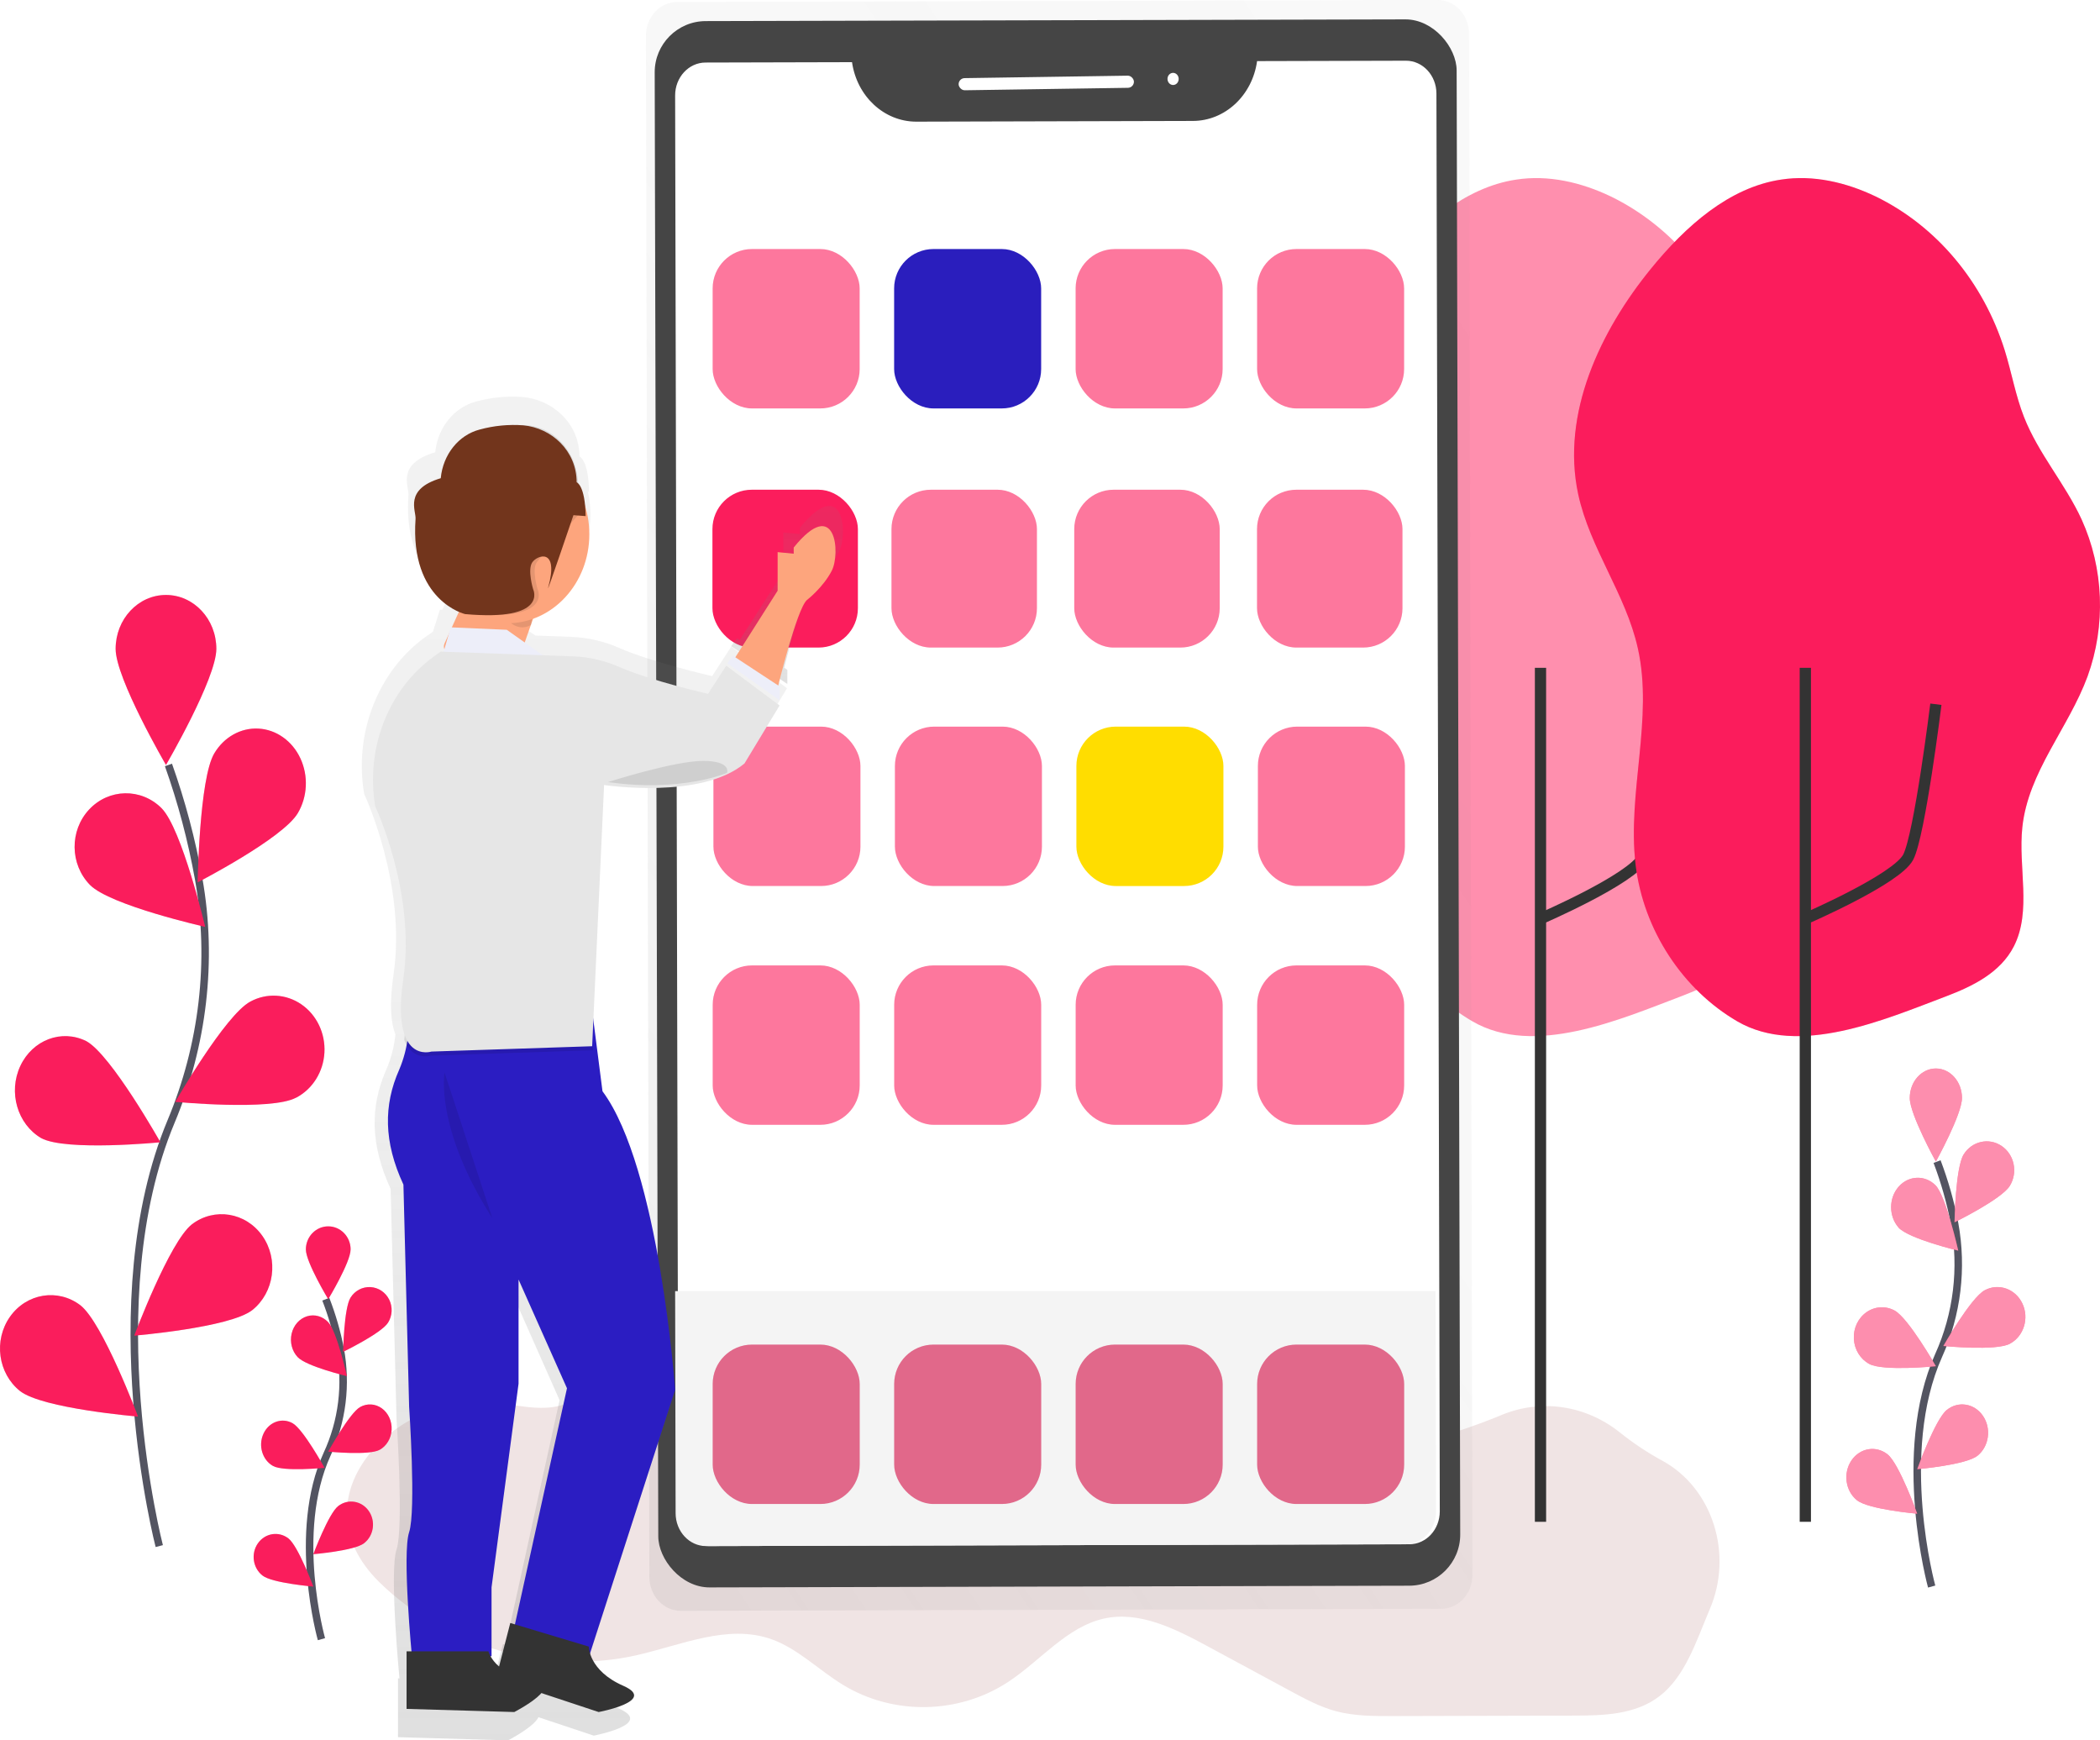 <?xml version="1.0" encoding="UTF-8"?>
<svg width="560px" height="464px" viewBox="0 0 560 464" version="1.1" xmlns="http://www.w3.org/2000/svg" xmlns:xlink="http://www.w3.org/1999/xlink">
    <!-- Generator: Sketch 51.3 (57544) - http://www.bohemiancoding.com/sketch -->
    <title>undraw_mobile_apps_4wgf</title>
    <desc>Created with Sketch.</desc>
    <defs>
        <linearGradient x1="10.855%" y1="101.74%" x2="89.146%" y2="-1.736%" id="linearGradient-1">
            <stop stop-color="#808080" stop-opacity="0.25" offset="0%"></stop>
            <stop stop-color="#808080" stop-opacity="0.12" offset="54%"></stop>
            <stop stop-color="#808080" stop-opacity="0.1" offset="100%"></stop>
        </linearGradient>
        <linearGradient x1="49.884%" y1="100%" x2="49.884%" y2="0.052%" id="linearGradient-2">
            <stop stop-color="#808080" stop-opacity="0.25" offset="0%"></stop>
            <stop stop-color="#808080" stop-opacity="0.12" offset="54%"></stop>
            <stop stop-color="#808080" stop-opacity="0.1" offset="100%"></stop>
        </linearGradient>
        <linearGradient x1="50.026%" y1="100%" x2="50.026%" y2="0.001%" id="linearGradient-3">
            <stop stop-color="#808080" stop-opacity="0.25" offset="0%"></stop>
            <stop stop-color="#808080" stop-opacity="0.12" offset="54%"></stop>
            <stop stop-color="#808080" stop-opacity="0.1" offset="100%"></stop>
        </linearGradient>
    </defs>
    <g id="Welcome" stroke="none" stroke-width="1" fill="none" fill-rule="evenodd">
        <g id="Full-HD-+-WebDev" transform="translate(-157, -303)">
            <g id="undraw_mobile_apps_4wgf" transform="translate(157, 303)">
                <path d="M129.997,373.737 C137.505,374.275 145.44,377.11 152.271,373.678 C154.033,372.795 155.631,371.52 157.461,370.81 C161.663,369.177 166.28,370.763 170.513,372.29 C203.651,384.228 237.713,392.878 272.284,398.133 C279.407,399.215 286.842,400.124 293.631,397.602 C298.595,395.763 302.895,392.212 307.811,390.22 C315.85,386.974 324.73,388.182 333.287,388.693 C355.701,390.023 378.125,386.305 399.158,377.773 L400.262,377.315 C410.886,372.85 422.869,374.603 432.033,381.962 C435.607,384.815 439.398,387.332 443.365,389.483 C456.704,396.804 462.27,414.348 455.923,429.067 L455.776,429.413 C452.288,437.69 449.378,446.957 442.541,452.215 C436.095,457.174 427.635,457.38 419.743,457.399 L371.297,457.526 C366.271,457.526 361.185,457.526 356.305,456.238 C351.92,455.063 347.84,452.859 343.796,450.668 L322.12,438.965 C313.392,434.245 303.822,429.386 294.271,431.557 C284.512,433.774 277.48,442.702 268.978,448.332 C255.785,457.074 238.244,457.419 224.771,449.188 C218.318,445.245 212.713,439.496 205.675,437.02 C194.05,432.924 181.699,438.593 169.739,441.308 C146.464,446.592 119.049,439.363 101.215,421.885 C78.245,399.368 105.216,371.972 129.997,373.737 Z" id="Shape" fill="#F0E4E4" fill-rule="nonzero"></path>
                <path d="M42.469,412.205 C42.469,412.205 25.55,346.998 45.642,298.955 C54.076,278.802 56.877,256.179 52.977,234.31 C51.115,223.929 48.418,213.765 44.922,203.944" id="Shape" stroke="#535461" stroke-width="2"></path>
                <path d="M57.691,172.994 C57.691,180.93 44.263,203.944 44.263,203.944 C44.263,203.944 30.835,180.93 30.835,172.994 C30.835,165.057 36.847,158.623 44.263,158.623 C51.679,158.623 57.691,165.057 57.691,172.994 Z" id="Shape" fill="#FB1D5C" fill-rule="nonzero"></path>
                <path d="M79.429,216.773 C75.441,223.545 52.718,235.237 52.718,235.237 C52.718,235.237 53.13,207.671 57.117,200.899 C59.698,196.52 64.208,193.986 68.95,194.252 C73.692,194.518 77.945,197.543 80.106,202.189 C82.268,206.834 82.009,212.394 79.429,216.773 Z" id="Shape" fill="#FB1D5C" fill-rule="nonzero"></path>
                <path d="M78.942,292.654 C72.25,296.219 46.75,293.759 46.75,293.759 C46.75,293.759 60.054,270.606 66.746,267.042 C71.082,264.683 76.283,264.964 80.37,267.776 C84.456,270.588 86.801,275.5 86.513,280.644 C86.224,285.787 83.346,290.372 78.973,292.654 L78.942,292.654 Z" id="Shape" fill="#FB1D5C" fill-rule="nonzero"></path>
                <path d="M67.251,349.303 C61.246,353.977 35.808,356.093 35.808,356.093 C35.808,356.093 45.179,331.088 51.178,326.414 C57.183,321.851 65.556,323.224 69.96,329.492 C74.363,335.761 73.158,344.593 67.257,349.303 L67.251,349.303 Z" id="Shape" fill="#FB1D5C" fill-rule="nonzero"></path>
                <path d="M23.996,235.935 C29.424,241.423 54.707,247.107 54.707,247.107 C54.707,247.107 48.516,220.965 43.087,215.477 C37.652,210.039 29.019,210.194 23.767,215.822 C18.514,221.45 18.617,230.438 23.996,235.935 Z" id="Shape" fill="#FB1D5C" fill-rule="nonzero"></path>
                <path d="M10.972,303.427 C17.583,307.024 42.771,304.542 42.771,304.542 C42.771,304.542 29.629,281.178 23.019,277.581 C16.453,274.305 8.663,277.24 5.412,284.214 C2.161,291.189 4.621,299.69 10.972,303.427 Z" id="Shape" fill="#FB1D5C" fill-rule="nonzero"></path>
                <path d="M5.36,370.884 C11.365,375.558 36.803,377.674 36.803,377.674 C36.803,377.674 27.432,352.669 21.433,347.995 C15.428,343.433 7.055,344.805 2.651,351.074 C-1.752,357.342 -0.547,366.174 5.354,370.884 L5.36,370.884 Z" id="Shape" fill="#FB1D5C" fill-rule="nonzero"></path>
                <path d="M57.691,172.994 C57.691,180.93 44.263,203.944 44.263,203.944 C44.263,203.944 30.835,180.93 30.835,172.994 C30.835,165.057 36.847,158.623 44.263,158.623 C51.679,158.623 57.691,165.057 57.691,172.994 Z" id="Shape" fill="#FB1D5C" fill-rule="nonzero" opacity="0.25"></path>
                <path d="M79.429,216.773 C75.441,223.545 52.718,235.237 52.718,235.237 C52.718,235.237 53.13,207.671 57.117,200.899 C59.698,196.52 64.208,193.986 68.95,194.252 C73.692,194.518 77.945,197.543 80.106,202.189 C82.268,206.834 82.009,212.394 79.429,216.773 Z" id="Shape" fill="#FB1D5C" fill-rule="nonzero" opacity="0.25"></path>
                <path d="M78.942,292.654 C72.25,296.219 46.75,293.759 46.75,293.759 C46.75,293.759 60.054,270.606 66.746,267.042 C71.082,264.683 76.283,264.964 80.37,267.776 C84.456,270.588 86.801,275.5 86.513,280.644 C86.224,285.787 83.346,290.372 78.973,292.654 L78.942,292.654 Z" id="Shape" fill="#FB1D5C" fill-rule="nonzero" opacity="0.25"></path>
                <path d="M67.251,349.303 C61.246,353.977 35.808,356.093 35.808,356.093 C35.808,356.093 45.179,331.088 51.178,326.414 C57.183,321.851 65.556,323.224 69.96,329.492 C74.363,335.761 73.158,344.593 67.257,349.303 L67.251,349.303 Z" id="Shape" fill="#FB1D5C" fill-rule="nonzero" opacity="0.25"></path>
                <path d="M23.996,235.935 C29.424,241.423 54.707,247.107 54.707,247.107 C54.707,247.107 48.516,220.965 43.087,215.477 C37.652,210.039 29.019,210.194 23.767,215.822 C18.514,221.45 18.617,230.438 23.996,235.935 Z" id="Shape" fill="#FB1D5C" fill-rule="nonzero" opacity="0.25"></path>
                <path d="M10.972,303.427 C17.583,307.024 42.771,304.542 42.771,304.542 C42.771,304.542 29.629,281.178 23.019,277.581 C16.453,274.305 8.663,277.24 5.412,284.214 C2.161,291.189 4.621,299.69 10.972,303.427 Z" id="Shape" fill="#FB1D5C" fill-rule="nonzero" opacity="0.25"></path>
                <path d="M5.36,370.884 C11.365,375.558 36.803,377.674 36.803,377.674 C36.803,377.674 27.432,352.669 21.433,347.995 C15.428,343.433 7.055,344.805 2.651,351.074 C-1.752,357.342 -0.547,366.174 5.354,370.884 L5.36,370.884 Z" id="Shape" fill="#FB1D5C" fill-rule="nonzero" opacity="0.25"></path>
                <path d="M365.528,230.449 C363.278,211.298 370.326,191.585 366.136,172.836 C362.913,158.353 353.367,146.261 350.229,131.752 C345.619,110.25 356.164,88.166 369.621,71.656 C378.876,60.277 390.49,49.949 404.336,47.882 C412.886,46.561 421.673,48.601 429.566,52.385 C445.791,60.286 458.26,75.159 463.984,93.443 C465.808,99.32 466.86,105.468 469.104,111.168 C472.965,120.988 480.049,128.913 484.458,138.462 C490.399,151.542 490.987,166.737 486.075,180.312 C480.974,194.14 470.265,205.711 468.684,220.51 C467.535,231.176 471.22,242.858 466.434,252.256 C462.822,259.348 455.385,262.928 448.344,265.609 C431.962,271.817 409.061,281.855 392.643,272.299 C378.28,263.945 367.608,248.128 365.528,230.449 Z" id="Shape" fill="#FF8FAE" fill-rule="nonzero"></path>
                <path d="M410.799,244.949 C410.799,244.949 435.168,234.431 438.24,228.515 C441.312,222.598 445.613,187.758 445.613,187.758" id="Shape" stroke="#333333" stroke-width="3"></path>
                <path d="M410.799,405.73 L410.799,178.047" id="Shape" stroke="#333333" stroke-width="3"></path>
                <g id="Group" opacity="0.5" transform="translate(172.078, 0)" fill="url(#linearGradient-1)" fill-rule="nonzero">
                    <path d="M211.301,1.17375727e-15 L8.479,0.535 C6.269,0.54 4.151,1.496 2.592,3.193 C1.033,4.889 0.16,7.187 0.165,9.58 L1.086,420.451 C1.091,422.846 1.974,425.14 3.541,426.829 C5.109,428.518 7.232,429.464 9.443,429.457 L212.265,428.921 C214.475,428.916 216.592,427.96 218.152,426.264 C219.711,424.568 220.584,422.27 220.579,419.876 L219.664,9.006 C219.659,6.61 218.775,4.314 217.206,2.625 C215.638,0.936 213.513,-0.009 211.301,1.17375727e-15 Z" id="Shape"></path>
                </g>
                <rect id="Rectangle-path" fill="#454545" fill-rule="nonzero" transform="translate(281.989, 214.195) rotate(-0.14) translate(-281.989, -214.195) " x="175.062" y="5.395" width="213.854" height="417.6" rx="13.64"></rect>
                <path d="M383.943,402.933 C383.953,407.771 380.33,411.702 375.847,411.717 L189.017,412.205 C184.534,412.216 180.892,408.305 180.878,403.467 L180.75,344.328 L180.036,25.457 C180.025,20.62 183.649,16.688 188.132,16.674 L227.207,16.575 C228.507,25.685 235.762,32.416 244.303,32.435 L318.131,32.244 C326.697,32.212 333.957,25.435 335.221,16.291 L374.907,16.186 C379.389,16.175 383.032,20.086 383.046,24.924 L383.809,344.328 L383.943,402.933 Z" id="Shape" fill="#FFFFFF" fill-rule="nonzero"></path>
                <path d="M382.948,402.919 C382.959,407.764 379.34,411.702 374.864,411.716 L188.291,412.205 C183.815,412.216 180.177,408.299 180.164,403.454 L180.036,344.223 L382.814,344.223 L382.948,402.919 Z" id="Shape" fill="#F4F4F4" fill-rule="nonzero"></path>
                <rect id="Rectangle-path" fill="#FFFFFF" fill-rule="nonzero" transform="translate(279.005, 22.121) rotate(-0.86) translate(-279.005, -22.121) " x="255.631" y="20.502" width="46.75" height="3.237" rx="1.619"></rect>
                <ellipse id="Oval" fill="#FFFFFF" fill-rule="nonzero" transform="translate(312.824, 21.042) rotate(-0.86) translate(-312.824, -21.042) " cx="312.824" cy="21.042" rx="1.492" ry="1.619"></ellipse>
                <path d="M436.15,230.449 C433.9,211.297 440.948,191.584 436.759,172.836 C433.536,158.353 423.988,146.261 420.85,131.752 C416.241,110.25 426.786,88.166 440.243,71.656 C449.498,60.277 461.113,49.949 474.96,47.882 C483.51,46.561 492.297,48.601 500.19,52.385 C516.416,60.286 528.885,75.159 534.609,93.442 C536.434,99.32 537.486,105.468 539.73,111.168 C543.591,120.988 550.676,128.912 555.084,138.462 C561.027,151.552 561.608,166.758 556.684,180.338 C551.582,194.166 540.873,205.737 539.292,220.536 C538.142,231.202 541.828,242.884 537.042,252.282 C533.43,259.374 525.992,262.954 518.951,265.635 C502.586,271.816 479.685,281.854 463.266,272.298 C448.903,263.944 438.23,248.128 436.15,230.449 Z" id="Shape" fill="#FB1D5C" fill-rule="nonzero"></path>
                <path d="M436.15,230.449 C433.9,211.297 440.948,191.584 436.759,172.836 C433.536,158.353 423.988,146.261 420.85,131.752 C416.241,110.25 426.786,88.166 440.243,71.656 C449.498,60.277 461.113,49.949 474.96,47.882 C483.51,46.561 492.297,48.601 500.19,52.385 C516.416,60.286 528.885,75.159 534.609,93.442 C536.434,99.32 537.486,105.468 539.73,111.168 C543.591,120.988 550.676,128.912 555.084,138.462 C561.027,151.552 561.608,166.758 556.684,180.338 C551.582,194.166 540.873,205.737 539.292,220.536 C538.142,231.202 541.828,242.884 537.042,252.282 C533.43,259.374 525.992,262.954 518.951,265.635 C502.586,271.816 479.685,281.854 463.266,272.298 C448.903,263.944 438.23,248.128 436.15,230.449 Z" id="Shape" fill="#FB1D5C" fill-rule="nonzero" opacity="0.2"></path>
                <path d="M481.421,244.949 C481.421,244.949 505.789,234.431 508.861,228.515 C511.933,222.598 516.234,187.758 516.234,187.758" id="Shape" stroke="#333333" stroke-width="3"></path>
                <path d="M481.421,405.73 L481.421,178.047" id="Shape" stroke="#333333" stroke-width="3"></path>
                <path d="M85.72,437.023 C85.72,437.023 77.69,408.63 87.222,387.719 C91.275,378.981 92.498,369.111 90.706,359.588 C89.821,355.074 88.541,350.653 86.881,346.381" id="Shape" stroke="#535461" stroke-width="2"></path>
                <path d="M93.493,333.118 C93.493,336.517 87.528,346.381 87.528,346.381 C87.528,346.381 81.563,336.517 81.563,333.118 C81.563,329.716 84.235,326.958 87.531,326.958 C90.827,326.958 93.499,329.716 93.499,333.118 L93.493,333.118 Z" id="Shape" fill="#FB1D5C" fill-rule="nonzero"></path>
                <path d="M103.483,352.635 C101.693,355.483 91.51,360.409 91.51,360.409 C91.51,360.409 91.696,348.805 93.48,345.95 C94.638,344.107 96.66,343.04 98.786,343.152 C100.912,343.264 102.819,344.538 103.788,346.494 C104.756,348.45 104.64,350.791 103.483,352.635 Z" id="Shape" fill="#FB1D5C" fill-rule="nonzero"></path>
                <path d="M101.262,386.526 C98.407,388.112 87.531,387.019 87.531,387.019 C87.531,387.019 93.198,376.708 96.053,375.121 C97.898,374.094 100.099,374.231 101.827,375.482 C103.555,376.732 104.548,378.906 104.431,381.184 C104.315,383.462 103.107,385.498 101.262,386.526 Z" id="Shape" fill="#FB1D5C" fill-rule="nonzero"></path>
                <path d="M97.1,411.433 C94.511,413.452 83.552,414.363 83.552,414.363 C83.552,414.363 87.588,403.572 90.177,401.54 C92.764,399.522 96.411,400.097 98.325,402.826 C100.238,405.554 99.692,409.402 97.106,411.42 L97.1,411.433 Z" id="Shape" fill="#FB1D5C" fill-rule="nonzero"></path>
                <path d="M79.363,361.812 C81.688,364.304 92.504,366.884 92.504,366.884 C92.504,366.884 89.855,355.018 87.531,352.526 C86.028,350.916 83.861,350.312 81.846,350.944 C79.831,351.575 78.275,353.345 77.762,355.587 C77.25,357.828 77.861,360.201 79.363,361.812 Z" id="Shape" fill="#FB1D5C" fill-rule="nonzero"></path>
                <path d="M72.807,390.842 C75.661,392.428 86.536,391.335 86.536,391.335 C86.536,391.335 80.87,381.025 78.015,379.439 C75.163,377.851 71.686,379.116 70.248,382.265 C68.81,385.414 69.955,389.254 72.807,390.842 Z" id="Shape" fill="#FB1D5C" fill-rule="nonzero"></path>
                <path d="M70.005,420.065 C72.594,422.085 83.552,422.995 83.552,422.995 C83.552,422.995 79.517,412.205 76.928,410.173 C74.341,408.154 70.694,408.73 68.78,411.458 C66.867,414.186 67.412,418.034 69.999,420.053 L70.005,420.065 Z" id="Shape" fill="#FB1D5C" fill-rule="nonzero"></path>
                <path d="M93.493,333.118 C93.493,336.517 87.528,346.381 87.528,346.381 C87.528,346.381 81.563,336.517 81.563,333.118 C81.563,329.716 84.235,326.958 87.531,326.958 C90.827,326.958 93.499,329.716 93.499,333.118 L93.493,333.118 Z" id="Shape" fill="#FB1D5C" fill-rule="nonzero" opacity="0.25"></path>
                <path d="M103.483,352.635 C101.693,355.483 91.51,360.409 91.51,360.409 C91.51,360.409 91.696,348.805 93.48,345.95 C94.638,344.107 96.66,343.04 98.786,343.152 C100.912,343.264 102.819,344.538 103.788,346.494 C104.756,348.45 104.64,350.791 103.483,352.635 Z" id="Shape" fill="#FB1D5C" fill-rule="nonzero" opacity="0.25"></path>
                <path d="M101.262,386.526 C98.407,388.112 87.531,387.019 87.531,387.019 C87.531,387.019 93.198,376.708 96.053,375.121 C97.898,374.094 100.099,374.231 101.827,375.482 C103.555,376.732 104.548,378.906 104.431,381.184 C104.315,383.462 103.107,385.498 101.262,386.526 Z" id="Shape" fill="#FB1D5C" fill-rule="nonzero" opacity="0.25"></path>
                <path d="M97.1,411.433 C94.511,413.452 83.552,414.363 83.552,414.363 C83.552,414.363 87.588,403.572 90.177,401.54 C92.764,399.522 96.411,400.097 98.325,402.826 C100.238,405.554 99.692,409.402 97.106,411.42 L97.1,411.433 Z" id="Shape" fill="#FB1D5C" fill-rule="nonzero" opacity="0.25"></path>
                <path d="M79.363,361.812 C81.688,364.304 92.504,366.884 92.504,366.884 C92.504,366.884 89.855,355.018 87.531,352.526 C86.028,350.916 83.861,350.312 81.846,350.944 C79.831,351.575 78.275,353.345 77.762,355.587 C77.25,357.828 77.861,360.201 79.363,361.812 Z" id="Shape" fill="#FB1D5C" fill-rule="nonzero" opacity="0.25"></path>
                <path d="M72.807,390.842 C75.661,392.428 86.536,391.335 86.536,391.335 C86.536,391.335 80.87,381.025 78.015,379.439 C75.163,377.851 71.686,379.116 70.248,382.265 C68.81,385.414 69.955,389.254 72.807,390.842 Z" id="Shape" fill="#FB1D5C" fill-rule="nonzero" opacity="0.25"></path>
                <path d="M70.005,420.065 C72.594,422.085 83.552,422.995 83.552,422.995 C83.552,422.995 79.517,412.205 76.928,410.173 C74.341,408.154 70.694,408.73 68.78,411.458 C66.867,414.186 67.412,418.034 69.999,420.053 L70.005,420.065 Z" id="Shape" fill="#FB1D5C" fill-rule="nonzero" opacity="0.25"></path>
                <path d="M515.111,422.995 C515.111,422.995 505.314,387.497 516.976,361.368 C521.918,350.444 523.407,338.105 521.222,326.201 C520.141,320.558 518.579,315.032 516.553,309.693" id="Shape" stroke="#535461" stroke-width="2"></path>
                <path d="M523.191,292.745 C523.191,297.093 516.232,309.693 516.232,309.693 C516.232,309.693 509.272,297.1 509.272,292.745 C509.272,288.398 512.389,284.874 516.234,284.874 C520.08,284.874 523.197,288.398 523.197,292.745 L523.191,292.745 Z" id="Shape" fill="#FB1D5C" fill-rule="nonzero"></path>
                <path d="M535.943,316.169 C533.745,319.729 521.208,325.879 521.208,325.879 C521.208,325.879 521.436,311.373 523.635,307.806 C525.837,304.243 530.377,303.226 533.776,305.534 C537.174,307.841 538.145,312.6 535.943,316.163 L535.943,316.169 Z" id="Shape" fill="#FB1D5C" fill-rule="nonzero"></path>
                <path d="M535.99,358.243 C532.302,360.258 518.224,358.855 518.224,358.855 C518.224,358.855 525.556,345.988 529.251,344 C532.942,342.017 537.442,343.597 539.303,347.529 C541.165,351.46 539.681,356.254 535.99,358.237 L535.99,358.243 Z" id="Shape" fill="#FB1D5C" fill-rule="nonzero"></path>
                <path d="M527.355,388.093 C524.284,390.58 511.261,391.702 511.261,391.702 C511.261,391.702 516.057,378.408 519.128,375.922 C522.199,373.435 526.531,374.145 528.803,377.506 C531.075,380.867 530.427,385.607 527.355,388.093 Z" id="Shape" fill="#FB1D5C" fill-rule="nonzero"></path>
                <path d="M506.272,327.291 C509.085,330.309 522.202,333.433 522.202,333.433 C522.202,333.433 518.989,319.056 516.176,316.044 C513.343,313.206 508.981,313.354 506.312,316.38 C503.643,319.406 503.625,324.222 506.272,327.271 L506.272,327.291 Z" id="Shape" fill="#FB1D5C" fill-rule="nonzero"></path>
                <path d="M498.467,363.639 C502.155,365.654 516.234,364.25 516.234,364.25 C516.234,364.25 508.902,351.381 505.207,349.393 C502.819,348.111 499.97,348.283 497.734,349.844 C495.497,351.406 494.213,354.119 494.364,356.963 C494.515,359.807 496.079,362.349 498.467,363.632 L498.467,363.639 Z" id="Shape" fill="#FB1D5C" fill-rule="nonzero"></path>
                <path d="M495.167,399.963 C498.238,402.45 511.261,403.572 511.261,403.572 C511.261,403.572 506.465,390.278 503.395,387.791 C500.323,385.305 495.991,386.015 493.719,389.376 C491.447,392.737 492.095,397.477 495.167,399.963 Z" id="Shape" fill="#FB1D5C" fill-rule="nonzero"></path>
                <path d="M523.191,292.745 C523.191,297.093 516.232,309.693 516.232,309.693 C516.232,309.693 509.272,297.1 509.272,292.745 C509.272,288.398 512.389,284.874 516.234,284.874 C520.08,284.874 523.197,288.398 523.197,292.745 L523.191,292.745 Z" id="Shape" fill="#FFFFFF" fill-rule="nonzero" opacity="0.5"></path>
                <path d="M535.943,316.169 C533.745,319.729 521.208,325.879 521.208,325.879 C521.208,325.879 521.436,311.373 523.635,307.806 C525.837,304.243 530.377,303.226 533.776,305.534 C537.174,307.841 538.145,312.6 535.943,316.163 L535.943,316.169 Z" id="Shape" fill="#FFFFFF" fill-rule="nonzero" opacity="0.5"></path>
                <path d="M535.99,358.243 C532.302,360.258 518.224,358.855 518.224,358.855 C518.224,358.855 525.556,345.988 529.251,344 C532.942,342.017 537.442,343.597 539.303,347.529 C541.165,351.46 539.681,356.254 535.99,358.237 L535.99,358.243 Z" id="Shape" fill="#FFFFFF" fill-rule="nonzero" opacity="0.5"></path>
                <path d="M527.355,388.093 C524.284,390.58 511.261,391.702 511.261,391.702 C511.261,391.702 516.057,378.408 519.128,375.922 C522.199,373.435 526.531,374.145 528.803,377.506 C531.075,380.867 530.427,385.607 527.355,388.093 Z" id="Shape" fill="#FFFFFF" fill-rule="nonzero" opacity="0.5"></path>
                <path d="M506.272,327.291 C509.085,330.309 522.202,333.433 522.202,333.433 C522.202,333.433 518.989,319.056 516.176,316.044 C513.343,313.206 508.981,313.354 506.312,316.38 C503.643,319.406 503.625,324.222 506.272,327.271 L506.272,327.291 Z" id="Shape" fill="#FFFFFF" fill-rule="nonzero" opacity="0.5"></path>
                <path d="M498.467,363.639 C502.155,365.654 516.234,364.25 516.234,364.25 C516.234,364.25 508.902,351.381 505.207,349.393 C502.819,348.111 499.97,348.283 497.734,349.844 C495.497,351.406 494.213,354.119 494.364,356.963 C494.515,359.807 496.079,362.349 498.467,363.632 L498.467,363.639 Z" id="Shape" fill="#FFFFFF" fill-rule="nonzero" opacity="0.5"></path>
                <path d="M495.167,399.963 C498.238,402.45 511.261,403.572 511.261,403.572 C511.261,403.572 506.465,390.278 503.395,387.791 C500.323,385.305 495.991,386.015 493.719,389.376 C491.447,392.737 492.095,397.477 495.167,399.963 Z" id="Shape" fill="#FFFFFF" fill-rule="nonzero" opacity="0.5"></path>
                <g id="Group" opacity="0.6" transform="translate(189.982, 65.823)" fill="#FB1D5C" fill-rule="nonzero">
                    <rect id="Rectangle-path" x="0.055" y="0.571" width="39.207" height="42.499" rx="10.5"></rect>
                    <rect id="Rectangle-path" x="96.848" y="0.571" width="39.207" height="42.499" rx="10.5"></rect>
                    <rect id="Rectangle-path" x="145.244" y="0.571" width="39.207" height="42.499" rx="10.5"></rect>
                </g>
                <rect id="Rectangle-path" fill="#FB1D5C" fill-rule="nonzero" x="189.982" y="130.567" width="38.792" height="42.084" rx="10.5"></rect>
                <rect id="Rectangle-path" fill="#FB1D5C" fill-rule="nonzero" opacity="0.6" x="237.726" y="130.567" width="38.792" height="42.084" rx="10.5"></rect>
                <rect id="Rectangle-path" fill="#FB1D5C" fill-rule="nonzero" opacity="0.6" x="286.465" y="130.567" width="38.792" height="42.084" rx="10.5"></rect>
                <rect id="Rectangle-path" fill="#FB1D5C" fill-rule="nonzero" opacity="0.6" x="335.204" y="130.567" width="38.792" height="42.084" rx="10.5"></rect>
                <g id="Group" opacity="0.6" transform="translate(189.982, 193.153)" fill="#FB1D5C" fill-rule="nonzero">
                    <rect id="Rectangle-path" x="0.263" y="0.571" width="39.207" height="42.499" rx="10.5"></rect>
                    <rect id="Rectangle-path" x="48.66" y="0.571" width="39.207" height="42.499" rx="10.5"></rect>
                    <rect id="Rectangle-path" x="145.453" y="0.571" width="39.207" height="42.499" rx="10.5"></rect>
                </g>
                <rect id="Rectangle-path" fill="#2A1EBD" fill-rule="nonzero" x="238.434" y="66.394" width="39.207" height="42.499" rx="10.5"></rect>
                <rect id="Rectangle-path" fill="#FFDD00" fill-rule="nonzero" x="287.038" y="193.725" width="39.207" height="42.499" rx="10.5"></rect>
                <g id="Group" opacity="0.6" transform="translate(189.982, 256.819)" fill="#FB1D5C" fill-rule="nonzero">
                    <rect id="Rectangle-path" x="0.067" y="0.571" width="39.207" height="42.499" rx="10.5"></rect>
                    <rect id="Rectangle-path" x="48.464" y="0.571" width="39.207" height="42.499" rx="10.5"></rect>
                    <rect id="Rectangle-path" x="96.86" y="0.571" width="39.207" height="42.499" rx="10.5"></rect>
                    <rect id="Rectangle-path" x="145.256" y="0.571" width="39.207" height="42.499" rx="10.5"></rect>
                </g>
                <path d="M209.958,178.575 L209.958,182.363 L194.956,172.27 L196.537,170.167 L197.269,170.625 L208.881,152.505 L208.881,141.967 L213.305,142.386 L213.305,140.702 C224.997,126.402 226.172,142.386 223.766,147.013 C221.36,151.64 216.93,155.002 216.93,155.002 C214.468,157.204 210.161,173.85 209.121,178.024 L209.958,178.575 Z" id="Shape" fill="url(#linearGradient-2)" fill-rule="nonzero"></path>
                <path d="M97.116,211.688 C97.116,211.688 108.476,235.731 104.948,259.774 C103.763,267.856 104.258,272.795 105.442,275.806 C105.116,279.061 104.291,282.235 103,285.196 C98.691,294.943 98.691,305.112 104.172,316.978 L105.741,378.388 C105.741,378.388 107.701,407.199 105.741,413.135 C103.782,419.071 106.523,447.472 106.523,447.472 L106.132,447.472 L106.132,463.148 L135.482,464 C135.482,464 142.361,460.467 143.582,457.826 L158.33,462.732 C158.33,462.732 174.562,459.708 165.045,455.521 C157.958,452.405 156.2,447.947 155.76,445.887 L178.957,373.74 C178.957,373.74 174.647,312.329 158.977,291.113 L157.39,278.619 L157.61,278.619 L160.937,205.673 L161.212,205.712 L161.132,205.712 C169.709,207.195 178.459,207.05 186.99,205.283 C189.549,204.791 192.057,204.033 194.48,203.018 L194.926,202.827 L194.975,202.827 L195.018,202.827 C196.833,202.022 198.545,200.965 200.109,199.684 L209.876,183.499 L194.993,172.406 L189.902,180.263 C189.902,180.263 173.951,176.618 165.192,172.775 C161.114,170.974 156.774,169.966 152.372,169.797 L142.807,169.441 L138.039,166.344 L139.529,162.177 C139.675,162.104 139.822,162.032 139.968,161.946 L140.103,161.054 C152.345,157.766 159.808,144.367 156.774,131.122 L157.085,131.122 C156.951,122.537 154.521,121.699 154.521,121.699 C154.521,112.969 147.471,106.584 139.437,105.851 C135.277,105.541 131.098,105.938 127.052,107.026 C121.102,108.563 116.697,113.995 116.064,120.576 C105.57,123.7 109.086,129.643 108.922,131.921 C108.116,143.014 111.363,149.571 114.965,153.395 C116.489,155.117 118.281,156.539 120.257,157.594 L117.968,162.553 L117.297,162.553 L115.429,168.496 L115.337,168.496 L113.298,169.923 C100.719,179.136 94.368,195.526 97.116,211.688 Z M128.449,447.472 L128.449,428.408 L135.891,372.056 L135.891,343.239 L149.217,373.304 L134.871,438.518 L134.12,438.293 L130.818,451.13 C129.741,450.162 128.925,448.899 128.456,447.472 L128.449,447.472 Z" id="Shape" fill="url(#linearGradient-3)" fill-rule="nonzero"></path>
                <path d="M207.366,147.203 L207.366,157.495 L195.95,175.461 L207.366,183.442 C207.366,183.442 212.44,162.444 215.176,159.973 C215.176,159.973 219.472,156.68 221.81,152.152 C224.148,147.624 222.979,131.976 211.657,145.974 L211.657,147.624 L207.366,147.203 Z" id="Shape" fill="#FDA57D" fill-rule="nonzero"></path>
                <path d="M118.537,171.568 L123.028,161.678 C123.295,161.086 123.831,160.698 124.43,160.664 L141.483,159.705 C142.046,159.672 142.586,159.956 142.917,160.459 C143.248,160.962 143.324,161.616 143.12,162.195 L138.722,174.718 C138.455,175.479 137.762,175.954 137.024,175.881 L119.884,174.201 C119.337,174.149 118.849,173.802 118.58,173.276 C118.31,172.749 118.295,172.11 118.537,171.568 Z" id="Shape" fill="#FDA57D" fill-rule="nonzero"></path>
                <polygon id="Shape" fill="#EDEEF9" fill-rule="nonzero" points="120.18 167.256 117.371 176.967 146.217 175.746 135.136 167.906"></polygon>
                <polygon id="Shape" fill="#EDEEF9" fill-rule="nonzero" points="193.961 176.854 195.424 174.809 207.886 182.995 207.886 186.679"></polygon>
                <path d="M108.442,266.53 C109.632,272.829 108.932,279.372 106.444,285.215 C102.274,294.604 102.274,304.417 107.581,315.832 L109.1,375.027 C109.1,375.027 110.994,402.79 109.1,408.504 C107.206,414.218 109.844,441.577 109.844,441.577 L131.079,441.577 L131.079,423.203 L138.28,368.909 L138.28,341.139 L151.194,370.127 L136.435,437.081 L155.769,445.656 L180.036,370.537 C180.036,370.537 175.829,311.343 160.664,290.936 L157.811,268.682 L108.442,266.53 Z" id="Shape" fill="#2B1DC2" fill-rule="nonzero"></path>
                <path d="M108.419,455.612 L108.419,440.26 L130.247,440.26 C130.247,440.26 131.781,446.486 141.738,447.731 C151.696,448.976 137.142,456.447 137.142,456.447 L108.419,455.612 Z" id="Shape" fill="#333333" fill-rule="nonzero"></path>
                <path d="M132.291,447.39 L136.076,432.707 L157.015,439.001 C157.015,439.001 156.947,445.388 166.192,449.445 C175.437,453.503 159.637,456.447 159.637,456.447 L132.291,447.39 Z" id="Shape" fill="#333333" fill-rule="nonzero"></path>
                <path d="M156.848,269.766 L107.425,267.609 C108.037,270.787 108.164,274.051 107.8,277.273 C110.059,283.008 114.91,281.442 114.91,281.442 L158.153,280.008 L156.848,269.766 Z" id="Shape" fill="#000000" fill-rule="nonzero" opacity="0.1"></path>
                <path d="M117.476,173.73 L115.533,175.154 C103.519,183.948 97.451,199.585 100.068,215.009 C100.068,215.009 110.925,237.974 107.555,260.939 C104.185,283.904 115.041,280.361 115.041,280.361 L157.909,278.937 L161.09,209.287 C161.09,209.287 186.92,213.257 198.53,203.546 L207.886,188.093 L193.66,177.483 L188.802,184.99 C188.802,184.99 173.556,181.512 165.183,177.838 C161.278,176.116 157.121,175.154 152.906,174.997 L117.476,173.73 Z" id="Shape" fill="#E6E6E6" fill-rule="nonzero"></path>
                <path d="M118.548,285.953 C118.548,285.953 115.842,300.573 131.297,324.8" id="Shape" fill="#000000" fill-rule="nonzero" opacity="0.1"></path>
                <path d="M162.131,208.508 C162.131,208.508 179.747,202.865 187.457,202.865 C195.166,202.865 193.88,206.064 193.88,206.064 C193.88,206.064 181.605,211.33 162.131,208.508 Z" id="Shape" fill="#000000" fill-rule="nonzero" opacity="0.1"></path>
                <path d="M141.46,160.784 L133.872,161.687 C133.634,161.687 133.415,162.014 133.286,162.482 C134.954,165.474 137.041,167.256 139.308,167.256 C140.118,167.244 140.91,167.023 141.608,166.615 L142.187,163.123 C142.381,161.963 141.994,160.72 141.46,160.784 Z" id="Shape" fill="#000000" fill-rule="nonzero" opacity="0.1"></path>
                <ellipse id="Oval" fill="#FDA57D" fill-rule="nonzero" cx="135.275" cy="142.437" rx="21.883" ry="23.74"></ellipse>
                <path d="M154.174,129.464 L153.068,130.557 C152.126,131.501 151.689,132.906 151.909,134.282 C152.13,135.659 152.977,136.818 154.156,137.355 C154.156,137.355 144.469,147.957 143.122,149.925 C141.775,151.892 143.344,157.072 143.344,157.072 C143.344,157.072 147.626,165.699 125.1,163.725 C125.1,163.725 110.236,160.277 111.811,138.336 C111.968,136.138 108.66,130.438 118.57,127.49 C119.179,121.178 123.369,115.977 129.015,114.526 C132.846,113.483 136.802,113.103 140.741,113.4 C148.348,114.131 154.181,121.107 154.174,129.464 Z" id="Shape" fill="#000000" fill-rule="nonzero" opacity="0.1"></path>
                <path d="M153.772,128.574 C153.772,128.574 156.056,129.351 156.163,137.595 L152.917,137.352 C152.917,137.352 145.409,159.461 146.198,156.579 C149.109,145.978 143.287,147.952 141.942,149.927 C140.597,151.901 142.163,157.073 142.163,157.073 C142.163,157.073 146.419,165.699 124.026,163.725 C124.026,163.725 109.248,160.277 110.814,138.339 C110.97,136.141 107.682,130.443 117.533,127.495 C118.134,121.186 122.291,115.985 127.899,114.526 C131.708,113.483 135.641,113.103 139.556,113.4 C147.137,114.104 153.772,120.23 153.772,128.574 Z" id="Shape" fill="#72351C" fill-rule="nonzero"></path>
                <g id="Group" opacity="0.6" transform="translate(189.982, 358.251)" fill="#FB1D5C" fill-rule="nonzero">
                    <rect id="Rectangle-path" x="0.067" y="0.232" width="39.207" height="42.499" rx="10.5"></rect>
                    <rect id="Rectangle-path" x="48.464" y="0.232" width="39.207" height="42.499" rx="10.5"></rect>
                    <rect id="Rectangle-path" x="96.86" y="0.232" width="39.207" height="42.499" rx="10.5"></rect>
                    <rect id="Rectangle-path" x="145.256" y="0.232" width="39.207" height="42.499" rx="10.5"></rect>
                </g>
                <g id="Group" opacity="0.1" transform="translate(189.982, 358.251)" fill="#000000" fill-rule="nonzero">
                    <rect id="Rectangle-path" x="0.067" y="0.232" width="39.207" height="42.499" rx="10.5"></rect>
                    <rect id="Rectangle-path" x="48.464" y="0.232" width="39.207" height="42.499" rx="10.5"></rect>
                    <rect id="Rectangle-path" x="96.86" y="0.232" width="39.207" height="42.499" rx="10.5"></rect>
                    <rect id="Rectangle-path" x="145.256" y="0.232" width="39.207" height="42.499" rx="10.5"></rect>
                </g>
            </g>
        </g>
    </g>
</svg>